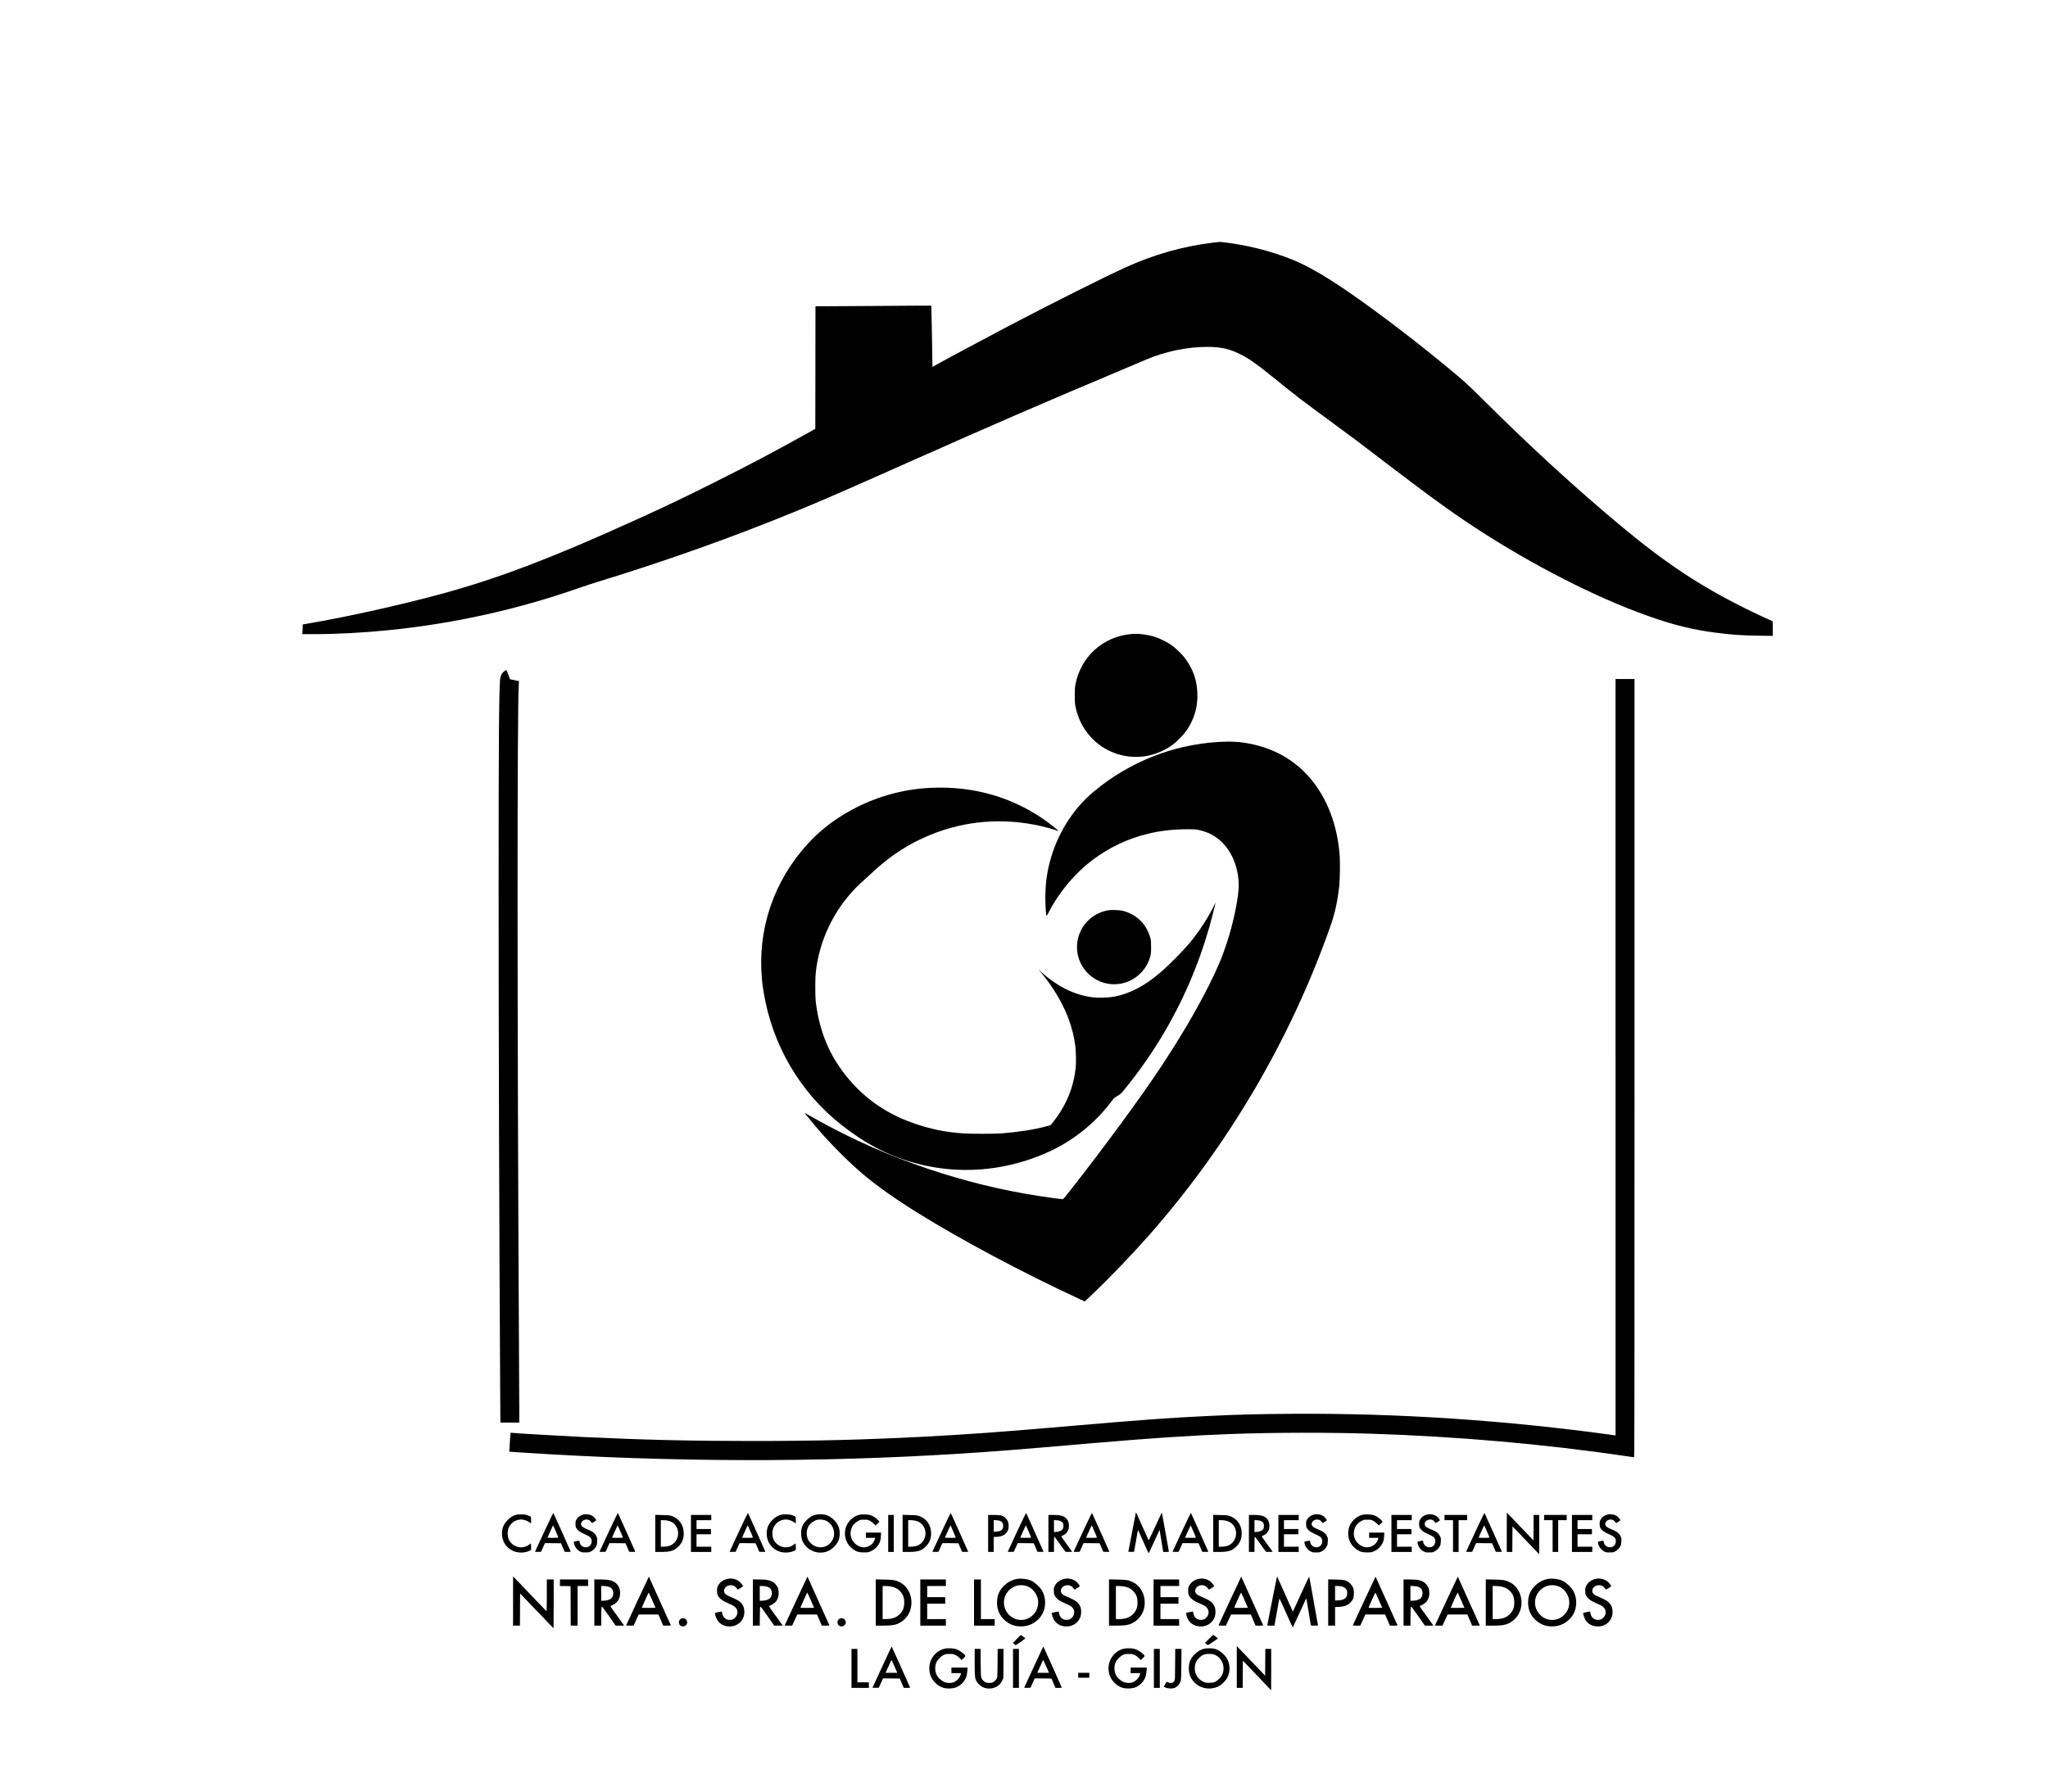 <?xml version="1.0" standalone="no"?>
<!DOCTYPE svg PUBLIC "-//W3C//DTD SVG 20010904//EN"
 "http://www.w3.org/TR/2001/REC-SVG-20010904/DTD/svg10.dtd">
<svg version="1.0" xmlns="http://www.w3.org/2000/svg"
 width="6251pt" height="5472pt" viewBox="0 0 6251 5472"
 preserveAspectRatio="xMidYMid meet">

<g transform="translate(0,5472) scale(0.1,-0.1)"
fill="#000000" stroke="none">
<path d="M37040 47315 c-945 -116 -1812 -362 -2697 -764 -633 -288 -2192
-1069 -3498 -1753 -709 -372 -2149 -1143 -2342 -1255 l-43 -25 0 59 c-2 285
-30 1806 -34 1811 -3 3 -677 0 -1498 -7 -821 -6 -1616 -11 -1765 -11 l-273 0
-2 -1871 -3 -1870 -260 -146 c-1004 -560 -1755 -957 -2855 -1507 -925 -462
-1454 -715 -2275 -1088 -2699 -1226 -4346 -1852 -6146 -2333 -1252 -335 -2866
-691 -4001 -881 l-108 -18 0 -66 c0 -36 -3 -102 -7 -147 l-6 -83 364 0 c692 0
1481 42 2269 121 1985 198 3951 634 5835 1296 149 52 409 137 578 189 2042
624 4130 1368 6012 2142 826 339 1311 550 3395 1477 2721 1210 4121 1816 6717
2909 241 102 506 214 588 249 570 245 1255 387 1864 387 413 0 678 -60 1011
-226 265 -133 492 -292 970 -680 751 -609 878 -706 1990 -1521 487 -357 655
-483 1407 -1059 1502 -1150 2260 -1694 3138 -2251 1755 -1113 3661 -2055 5185
-2563 665 -222 1161 -338 1805 -424 473 -63 796 -86 1318 -93 l437 -6 0 227
c0 140 -4 226 -10 226 -21 0 -523 233 -830 386 -1380 685 -2438 1386 -3785
2509 -1381 1151 -2732 2387 -4175 3821 -560 556 -600 592 -1235 1115 -574 473
-1143 920 -1775 1393 -1321 990 -2185 1539 -2843 1805 -679 275 -1421 459
-2197 545 -19 2 -118 -7 -220 -19z"/>
<path d="M34545 35364 c-16 -2 -73 -9 -125 -15 -118 -13 -290 -57 -412 -104
-445 -172 -801 -493 -1008 -910 -83 -167 -131 -304 -167 -474 -25 -117 -27
-143 -27 -371 0 -228 2 -254 27 -371 143 -669 610 -1198 1247 -1410 480 -159
985 -122 1439 108 194 97 308 180 472 343 196 194 305 352 407 588 98 229 141
427 149 687 14 461 -129 885 -417 1240 -85 103 -262 271 -370 348 -121 86
-354 203 -495 249 -228 74 -535 113 -720 92z"/>
<path d="M15388 34225 c-59 -43 -103 -118 -117 -199 -40 -230 -53 -1797 -52
-6486 0 -4425 19 -10471 47 -15142 l7 -1108 288 0 289 0 0 258 c0 141 -5 1063
-10 2047 -55 10101 -57 19539 -4 20246 l6 87 -73 12 c-41 6 -103 19 -139 28
l-65 17 -49 138 c-35 100 -53 137 -65 137 -9 0 -37 -16 -63 -35z"/>
<path d="M49310 22444 l0 -11547 -47 7 c-3321 459 -6569 675 -9848 653 -1068
-8 -1597 -21 -2570 -68 -1130 -53 -2048 -120 -4115 -299 -2201 -190 -3199
-263 -4590 -335 -1793 -92 -3267 -128 -5180 -128 -1887 0 -3351 35 -5180 123
-694 34 -2022 111 -2147 126 -47 5 -53 3 -53 -13 0 -10 -9 -139 -19 -288 -11
-148 -18 -271 -17 -273 2 -1 172 -14 377 -27 4548 -297 9047 -308 13379 -35
1065 68 1607 110 3975 314 1875 162 3071 241 4290 286 1323 48 2939 52 4275
10 2648 -84 5324 -319 7787 -685 128 -19 240 -35 248 -35 13 0 15 1282 15
11880 l0 11880 -290 0 -290 0 0 -11546z"/>
<path d="M37200 32069 c-1402 -83 -2726 -609 -3815 -1515 -655 -545 -1140
-1331 -1355 -2199 -84 -339 -122 -652 -124 -1015 0 -231 18 -549 34 -578 4 -9
30 31 71 110 326 629 808 1200 1364 1614 492 366 1048 629 1635 773 402 100
779 143 1245 145 202 0 242 -2 331 -22 282 -61 501 -175 696 -360 364 -347
565 -917 520 -1479 -31 -394 -174 -1046 -343 -1568 -149 -462 -286 -790 -549
-1316 -385 -770 -884 -1618 -1495 -2540 -606 -915 -1700 -2406 -2728 -3716
-199 -254 -233 -293 -257 -293 -38 0 -375 44 -649 86 -2341 352 -4699 1152
-6761 2292 -114 63 -433 241 -465 260 -5 4 20 -30 56 -73 256 -311 324 -393
413 -495 386 -442 939 -990 1321 -1311 441 -369 974 -747 1655 -1171 1334
-831 3234 -1843 4952 -2638 l158 -73 147 139 c573 541 1236 1229 1789 1854
2440 2762 4350 6014 5567 9480 132 374 210 734 263 1200 22 197 30 734 15 938
-72 938 -378 1742 -896 2357 -533 632 -1287 1016 -2179 1110 -153 16 -390 17
-616 4z"/>
<path d="M28425 30669 c-977 -42 -1930 -342 -2759 -868 -467 -296 -846 -631
-1196 -1055 -982 -1190 -1401 -2687 -1179 -4209 24 -167 87 -481 135 -670 196
-779 543 -1530 1009 -2181 477 -667 1042 -1205 1775 -1691 1731 -1148 3896
-1310 5812 -434 735 336 1401 870 1886 1512 95 126 99 130 199 188 95 56 107
67 205 187 827 1011 1491 2102 2006 3297 225 523 428 1092 587 1650 64 222
195 735 195 759 -1 6 -16 -20 -34 -59 -168 -357 -465 -816 -752 -1160 -205
-245 -598 -644 -874 -885 -480 -420 -967 -675 -1450 -760 -157 -28 -459 -38
-611 -21 -565 64 -1110 330 -1599 779 l-95 87 74 -85 c106 -123 284 -363 393
-530 382 -585 602 -1164 673 -1765 20 -165 22 -491 6 -645 -66 -606 -295
-1152 -692 -1651 l-69 -87 -147 -41 c-340 -94 -848 -174 -1353 -213 -208 -16
-965 -16 -1185 1 -526 39 -920 117 -1416 281 -882 292 -1583 774 -2146 1475
-114 141 -298 412 -388 569 -279 490 -464 1073 -537 1701 -8 70 -13 235 -13
450 1 367 14 515 71 805 189 953 693 1823 1424 2459 47 41 148 133 225 206
562 529 1136 902 1806 1173 1059 430 2200 521 3340 267 149 -33 415 -106 508
-140 24 -8 46 -13 48 -11 6 6 -188 163 -333 269 -1025 748 -2231 1103 -3549
1046z"/>
<path d="M33780 26921 c-239 -53 -433 -162 -598 -335 -87 -91 -141 -170 -197
-289 -209 -435 -121 -952 220 -1292 450 -451 1177 -444 1619 15 139 144 232
308 284 498 24 89 26 113 26 292 0 169 -3 205 -21 272 -116 417 -406 710 -814
824 -130 36 -390 44 -519 15z"/>
<path d="M34670 8546 c0 -5 -52 -273 -115 -596 -63 -322 -115 -592 -115 -599
0 -8 24 -11 87 -9 l87 3 42 237 c73 411 76 430 84 421 4 -4 76 -164 160 -355
84 -192 156 -348 159 -348 4 0 63 123 131 273 68 149 142 310 164 357 l39 85
17 -100 c10 -55 34 -207 55 -337 l38 -238 89 0 c80 0 89 2 84 18 -2 9 -51 281
-107 604 -57 324 -106 585 -110 580 -3 -4 -93 -197 -199 -430 -106 -233 -197
-419 -201 -415 -5 5 -89 191 -188 415 -177 401 -200 452 -201 434z"/>
<path d="M16612 7958 c-149 -321 -274 -591 -278 -601 -6 -16 1 -18 87 -15 l93
3 60 133 60 132 244 -2 245 -3 56 -130 56 -130 94 -3 c86 -3 93 -1 88 15 -5
18 -511 1144 -525 1170 -6 9 -98 -178 -280 -569z m352 12 c42 -96 76 -180 76
-187 0 -10 -37 -13 -165 -13 -91 0 -165 2 -165 4 0 3 25 60 56 128 31 68 69
152 85 187 16 35 31 62 33 60 2 -2 38 -83 80 -179z"/>
<path d="M18582 7958 c-149 -321 -274 -591 -278 -601 -6 -16 1 -18 87 -15 l93
3 60 133 60 132 244 -2 245 -3 56 -130 56 -130 94 -3 c86 -3 93 -1 88 15 -5
18 -511 1144 -525 1170 -6 9 -98 -178 -280 -569z m352 12 c42 -96 76 -180 76
-187 0 -10 -37 -13 -165 -13 -91 0 -165 2 -165 4 0 3 25 60 56 128 31 68 69
152 85 187 16 35 31 62 33 60 2 -2 38 -83 80 -179z"/>
<path d="M22552 7958 c-149 -321 -274 -591 -278 -601 -6 -16 1 -18 87 -15 l93
3 60 133 60 132 244 -2 245 -3 56 -130 56 -130 94 -3 c86 -3 93 -1 88 15 -5
18 -511 1144 -525 1170 -6 9 -98 -178 -280 -569z m352 12 c42 -96 76 -180 76
-187 0 -10 -37 -13 -165 -13 -91 0 -165 2 -165 4 0 3 25 60 56 128 31 68 69
152 85 187 16 35 31 62 33 60 2 -2 38 -83 80 -179z"/>
<path d="M28742 7958 c-149 -321 -274 -591 -278 -601 -6 -16 1 -18 87 -15 l93
3 60 133 60 132 244 -2 245 -3 56 -130 56 -130 94 -3 c86 -3 93 -1 88 15 -5
18 -511 1144 -525 1170 -6 9 -98 -178 -280 -569z m352 12 c42 -96 76 -180 76
-187 0 -10 -37 -13 -165 -13 -91 0 -165 2 -165 4 0 3 25 60 56 128 31 68 69
152 85 187 16 35 31 62 33 60 2 -2 38 -83 80 -179z"/>
<path d="M31042 7958 c-149 -321 -274 -591 -278 -601 -6 -16 1 -18 87 -15 l93
3 60 133 60 132 244 -2 245 -3 56 -130 56 -130 94 -3 c86 -3 93 -1 88 15 -5
18 -511 1144 -525 1170 -6 9 -98 -178 -280 -569z m352 12 c42 -96 76 -180 76
-187 0 -10 -37 -13 -165 -13 -91 0 -165 2 -165 4 0 3 25 60 56 128 31 68 69
152 85 187 16 35 31 62 33 60 2 -2 38 -83 80 -179z"/>
<path d="M33052 7958 c-149 -321 -274 -591 -278 -601 -6 -16 1 -18 87 -15 l93
3 60 133 60 132 244 -2 245 -3 56 -130 56 -130 94 -3 c86 -3 93 -1 88 15 -5
18 -511 1144 -525 1170 -6 9 -98 -178 -280 -569z m352 12 c42 -96 76 -180 76
-187 0 -10 -37 -13 -165 -13 -91 0 -165 2 -165 4 0 3 25 60 56 128 31 68 69
152 85 187 16 35 31 62 33 60 2 -2 38 -83 80 -179z"/>
<path d="M36072 7958 c-149 -321 -274 -591 -278 -601 -6 -16 1 -18 87 -15 l93
3 60 133 60 132 244 -2 245 -3 56 -130 56 -130 94 -3 c86 -3 93 -1 88 15 -5
18 -511 1144 -525 1170 -6 9 -98 -178 -280 -569z m352 12 c42 -96 76 -180 76
-187 0 -10 -37 -13 -165 -13 -91 0 -165 2 -165 4 0 3 25 60 56 128 31 68 69
152 85 187 16 35 31 62 33 60 2 -2 38 -83 80 -179z"/>
<path d="M45032 7958 c-149 -321 -274 -591 -278 -601 -6 -16 1 -18 87 -15 l93
3 60 133 60 132 244 -2 245 -3 56 -130 56 -130 94 -3 c86 -3 93 -1 88 15 -5
18 -511 1144 -525 1170 -6 9 -98 -178 -280 -569z m352 12 c42 -96 76 -180 76
-187 0 -10 -37 -13 -165 -13 -91 0 -165 2 -165 4 0 3 25 60 56 128 31 68 69
152 85 187 16 35 31 62 33 60 2 -2 38 -83 80 -179z"/>
<path d="M45990 7940 l0 -600 85 0 85 0 2 390 3 390 408 -425 407 -425 0 600
0 600 -85 0 -85 0 -2 -389 -3 -389 -405 424 c-222 233 -406 424 -407 424 -2 0
-3 -270 -3 -600z"/>
<path d="M15756 8475 c-94 -24 -174 -72 -256 -155 -131 -130 -186 -270 -177
-450 10 -213 121 -387 309 -485 156 -83 382 -85 537 -5 l41 20 0 100 c0 55 -3
100 -6 100 -3 0 -23 -14 -44 -30 -218 -173 -538 -84 -641 177 -31 80 -32 223
-2 306 86 232 340 340 559 238 38 -18 83 -43 101 -57 l33 -25 0 99 c0 71 -4
103 -13 111 -8 6 -45 23 -83 37 -57 22 -88 28 -184 30 -78 2 -134 -1 -174 -11z"/>
<path d="M17758 8466 c-78 -32 -129 -75 -164 -138 -25 -46 -29 -63 -29 -133 0
-63 5 -89 22 -121 38 -71 111 -126 244 -185 142 -62 189 -94 212 -142 33 -68
14 -171 -40 -219 -105 -95 -287 -35 -309 102 -10 60 -11 60 -99 41 l-80 -18 2
-31 c9 -102 92 -221 191 -269 52 -25 67 -28 162 -28 94 0 111 3 162 28 69 34
131 94 166 162 21 41 27 67 30 148 4 94 3 100 -28 163 -45 92 -116 143 -297
215 -134 53 -187 112 -163 183 28 87 141 131 234 92 26 -11 72 -58 92 -94 2
-5 124 70 130 80 9 14 -44 84 -88 120 -91 71 -238 90 -350 44z"/>
<path d="M23836 8475 c-94 -24 -174 -72 -256 -155 -131 -130 -186 -270 -177
-450 10 -213 121 -387 309 -485 156 -83 382 -85 537 -5 l41 20 0 100 c0 55 -3
100 -6 100 -3 0 -23 -14 -44 -30 -218 -173 -538 -84 -641 177 -31 80 -32 223
-2 306 86 232 340 340 559 238 38 -18 83 -43 101 -57 l33 -25 0 99 c0 71 -4
103 -13 111 -8 6 -45 23 -83 37 -57 22 -88 28 -184 30 -78 2 -134 -1 -174 -11z"/>
<path d="M24890 8474 c-104 -27 -179 -72 -265 -158 -135 -135 -181 -255 -172
-441 3 -65 13 -123 27 -165 77 -228 308 -390 555 -390 170 0 299 54 420 175
125 124 175 240 175 410 0 165 -53 289 -174 411 -88 88 -182 142 -284 163 -73
15 -216 13 -282 -5z m282 -165 c207 -68 329 -294 274 -509 -88 -344 -516 -432
-738 -152 -98 123 -114 314 -37 464 44 86 150 171 254 204 63 20 175 17 247
-7z"/>
<path d="M26228 8475 c-206 -52 -381 -231 -424 -434 -52 -247 37 -480 238
-621 107 -75 177 -95 328 -95 106 1 134 4 183 24 93 37 176 99 234 176 69 92
93 162 100 298 l6 107 -232 0 -231 0 0 -80 0 -80 141 0 141 0 -6 -27 c-15 -62
-62 -138 -113 -179 -151 -123 -354 -109 -501 36 -64 63 -96 117 -116 195 -28
104 -15 219 35 317 33 65 120 145 196 181 63 30 75 32 173 32 95 0 110 -3 165
-29 32 -16 86 -56 119 -88 l60 -58 55 48 c30 27 57 54 59 61 5 16 -81 99 -150
145 -87 58 -157 78 -288 82 -78 2 -133 -1 -172 -11z"/>
<path d="M40058 8466 c-78 -32 -129 -75 -164 -138 -25 -46 -29 -63 -29 -133 0
-63 5 -89 22 -121 38 -71 111 -126 244 -185 142 -62 189 -94 212 -142 33 -68
14 -171 -40 -219 -105 -95 -287 -35 -309 102 -10 60 -11 60 -99 41 l-80 -18 2
-31 c9 -102 92 -221 191 -269 52 -25 67 -28 162 -28 94 0 111 3 162 28 69 34
131 94 166 162 21 41 27 67 30 148 4 94 3 100 -28 163 -45 92 -116 143 -297
215 -134 53 -187 112 -163 183 28 87 141 131 234 92 26 -11 72 -58 92 -94 2
-5 124 70 130 80 9 14 -44 84 -88 120 -91 71 -238 90 -350 44z"/>
<path d="M41588 8475 c-206 -52 -381 -231 -424 -434 -52 -247 37 -480 238
-621 107 -75 177 -95 328 -95 106 1 134 4 183 24 93 37 176 99 234 176 69 92
93 162 100 298 l6 107 -232 0 -231 0 0 -80 0 -80 141 0 141 0 -6 -27 c-15 -62
-62 -138 -113 -179 -151 -123 -354 -109 -501 36 -64 63 -96 117 -116 195 -28
104 -15 219 35 317 33 65 120 145 196 181 63 30 75 32 173 32 95 0 110 -3 165
-29 32 -16 86 -56 119 -88 l60 -58 55 48 c30 27 57 54 59 61 5 16 -81 99 -150
145 -87 58 -157 78 -288 82 -78 2 -133 -1 -172 -11z"/>
<path d="M43508 8466 c-78 -32 -129 -75 -164 -138 -25 -46 -29 -63 -29 -133 0
-63 5 -89 22 -121 38 -71 111 -126 244 -185 142 -62 189 -94 212 -142 33 -68
14 -171 -40 -219 -105 -95 -287 -35 -309 102 -10 60 -11 60 -99 41 l-80 -18 2
-31 c9 -102 92 -221 191 -269 52 -25 67 -28 162 -28 94 0 111 3 162 28 69 34
131 94 166 162 21 41 27 67 30 148 4 94 3 100 -28 163 -45 92 -116 143 -297
215 -134 53 -187 112 -163 183 28 87 141 131 234 92 26 -11 72 -58 92 -94 2
-5 124 70 130 80 9 14 -44 84 -88 120 -91 71 -238 90 -350 44z"/>
<path d="M49018 8466 c-78 -32 -129 -75 -164 -138 -25 -46 -29 -63 -29 -133 0
-63 5 -89 22 -121 38 -71 111 -126 244 -185 142 -62 189 -94 212 -142 33 -68
14 -171 -40 -219 -105 -95 -287 -35 -309 102 -10 60 -11 60 -99 41 l-80 -18 2
-31 c9 -102 92 -221 191 -269 52 -25 67 -28 162 -28 94 0 111 3 162 28 69 34
131 94 166 162 21 41 27 67 30 148 4 94 3 100 -28 163 -45 92 -116 143 -297
215 -134 53 -187 112 -163 183 28 87 141 131 234 92 26 -11 72 -58 92 -94 2
-5 124 70 130 80 9 14 -44 84 -88 120 -91 71 -238 90 -350 44z"/>
<path d="M20000 7906 l0 -566 173 0 c294 1 400 34 532 164 113 111 165 237
165 401 0 262 -146 464 -390 540 -42 14 -104 19 -267 22 l-213 5 0 -566z m388
389 c91 -22 152 -56 210 -119 176 -193 111 -525 -123 -632 -63 -29 -143 -44
-237 -44 l-68 0 0 405 0 405 78 0 c42 0 105 -7 140 -15z"/>
<path d="M21090 7905 l0 -565 310 0 310 0 0 80 0 80 -225 0 -225 0 0 190 0
190 220 0 220 0 0 80 0 80 -220 0 -220 0 0 135 0 135 225 0 225 0 0 80 0 80
-310 0 -310 0 0 -565z"/>
<path d="M27110 7905 l0 -565 85 0 85 0 0 565 0 565 -85 0 -85 0 0 -565z"/>
<path d="M27550 7906 l0 -566 173 0 c294 1 400 34 532 164 113 111 165 237
165 401 0 262 -146 464 -390 540 -42 14 -104 19 -267 22 l-213 5 0 -566z m388
389 c91 -22 152 -56 210 -119 176 -193 111 -525 -123 -632 -63 -29 -143 -44
-237 -44 l-68 0 0 405 0 405 78 0 c42 0 105 -7 140 -15z"/>
<path d="M30160 7905 l0 -565 85 0 85 0 0 230 0 230 70 0 c176 0 306 69 361
193 35 78 34 210 -2 288 -15 31 -43 72 -63 92 -77 78 -154 97 -383 97 l-153 0
0 -565z m376 379 c59 -31 84 -75 84 -148 0 -115 -61 -166 -207 -174 l-83 -5 0
178 0 178 83 -5 c57 -3 96 -11 123 -24z"/>
<path d="M32000 7905 l0 -565 85 0 85 0 0 230 c0 192 2 230 14 230 8 0 85
-102 171 -226 87 -124 163 -228 169 -230 7 -3 55 -3 108 -2 l95 3 -174 238
c-140 193 -170 239 -155 243 94 30 162 86 202 169 34 71 35 208 2 280 -67 146
-181 195 -454 195 l-148 0 0 -565z m376 374 c64 -33 86 -75 82 -156 -3 -43
-10 -72 -24 -90 -32 -44 -102 -74 -188 -80 l-76 -6 0 183 0 183 79 -5 c58 -3
93 -11 127 -29z"/>
<path d="M37030 7906 l0 -566 173 0 c294 1 400 34 532 164 113 111 165 237
165 401 0 262 -146 464 -390 540 -42 14 -104 19 -267 22 l-213 5 0 -566z m388
389 c91 -22 152 -56 210 -119 176 -193 111 -525 -123 -632 -63 -29 -143 -44
-237 -44 l-68 0 0 405 0 405 78 0 c42 0 105 -7 140 -15z"/>
<path d="M38120 7905 l0 -565 85 0 85 0 0 230 c0 192 2 230 14 230 8 0 85
-102 171 -226 87 -124 163 -228 169 -230 7 -3 55 -3 108 -2 l95 3 -174 238
c-140 193 -170 239 -155 243 94 30 162 86 202 169 34 71 35 208 2 280 -67 146
-181 195 -454 195 l-148 0 0 -565z m376 374 c64 -33 86 -75 82 -156 -3 -43
-10 -72 -24 -90 -32 -44 -102 -74 -188 -80 l-76 -6 0 183 0 183 79 -5 c58 -3
93 -11 127 -29z"/>
<path d="M39020 7905 l0 -565 310 0 310 0 0 80 0 80 -225 0 -225 0 0 190 0
190 220 0 220 0 0 80 0 80 -220 0 -220 0 0 135 0 135 225 0 225 0 0 80 0 80
-310 0 -310 0 0 -565z"/>
<path d="M42470 7905 l0 -565 310 0 310 0 0 80 0 80 -225 0 -225 0 0 190 0
190 220 0 220 0 0 80 0 80 -220 0 -220 0 0 135 0 135 225 0 225 0 0 80 0 80
-310 0 -310 0 0 -565z"/>
<path d="M44090 8390 l0 -80 130 0 130 0 0 -485 0 -485 85 0 85 0 0 485 0 485
130 0 130 0 0 80 0 80 -345 0 -345 0 0 -80z"/>
<path d="M47130 8390 l0 -80 130 0 130 0 0 -485 0 -485 85 0 85 0 0 485 0 485
130 0 130 0 0 80 0 80 -345 0 -345 0 0 -80z"/>
<path d="M47980 7905 l0 -565 310 0 310 0 0 80 0 80 -225 0 -225 0 0 190 0
190 220 0 220 0 0 80 0 80 -220 0 -220 0 0 135 0 135 225 0 225 0 0 80 0 80
-310 0 -310 0 0 -565z"/>
<path d="M38830 5862 c-79 -405 -145 -745 -148 -754 -4 -16 6 -18 106 -18
l111 0 10 53 c6 28 38 207 71 397 34 190 64 355 68 368 6 18 48 -70 206 -428
110 -248 203 -447 207 -443 4 4 96 204 204 443 109 239 200 438 204 442 4 4
35 -171 70 -390 34 -218 65 -407 68 -419 5 -22 9 -23 115 -23 84 0 109 3 106
13 -3 6 -63 344 -134 749 -71 406 -132 738 -135 738 -3 0 -116 -241 -250 -535
-134 -294 -246 -535 -249 -535 -3 1 -111 242 -240 536 -129 295 -237 537 -240
539 -3 2 -70 -328 -150 -733z"/>
<path d="M15660 5843 l0 -753 105 0 105 0 2 491 3 491 508 -531 c280 -292 511
-531 513 -531 2 0 4 335 4 745 l0 745 -105 0 -105 0 0 -485 c0 -267 -3 -485
-7 -484 -5 0 -177 178 -383 395 -206 216 -434 455 -507 531 l-132 138 -1 -752z"/>
<path d="M19459 5849 c-189 -407 -345 -744 -347 -750 -2 -5 43 -9 111 -9 l115
0 78 170 78 170 302 0 302 0 73 -170 72 -170 119 0 c66 0 117 3 115 8 -3 4
-154 340 -337 747 -183 407 -333 741 -334 742 -1 1 -157 -331 -347 -738z m448
19 l101 -233 -206 -3 c-113 -1 -207 0 -210 3 -6 5 200 464 208 465 3 0 51
-105 107 -232z"/>
<path d="M24299 5849 c-189 -407 -345 -744 -347 -750 -2 -5 43 -9 111 -9 l115
0 78 170 78 170 302 0 302 0 73 -170 72 -170 119 0 c66 0 117 3 115 8 -3 4
-154 340 -337 747 -183 407 -333 741 -334 742 -1 1 -157 -331 -347 -738z m448
19 l101 -233 -206 -3 c-113 -1 -207 0 -210 3 -6 5 200 464 208 465 3 0 51
-105 107 -232z"/>
<path d="M37539 5849 c-189 -407 -345 -744 -347 -750 -2 -5 43 -9 111 -9 l115
0 78 170 78 170 302 0 302 0 73 -170 72 -170 119 0 c66 0 117 3 115 8 -3 4
-154 340 -337 747 -183 407 -333 741 -334 742 -1 1 -157 -331 -347 -738z m448
19 l101 -233 -206 -3 c-113 -1 -207 0 -210 3 -6 5 200 464 208 465 3 0 51
-105 107 -232z"/>
<path d="M41639 5849 c-189 -407 -345 -744 -347 -750 -2 -5 43 -9 111 -9 l115
0 78 170 78 170 302 0 302 0 73 -170 72 -170 119 0 c66 0 117 3 115 8 -3 4
-154 340 -337 747 -183 407 -333 741 -334 742 -1 1 -157 -331 -347 -738z m448
19 l101 -233 -206 -3 c-113 -1 -207 0 -210 3 -6 5 200 464 208 465 3 0 51
-105 107 -232z"/>
<path d="M44149 5849 c-189 -407 -345 -744 -347 -750 -2 -5 43 -9 111 -9 l115
0 78 170 78 170 302 0 302 0 73 -170 72 -170 119 0 c66 0 117 3 115 8 -3 4
-154 340 -337 747 -183 407 -333 741 -334 742 -1 1 -157 -331 -347 -738z m448
19 l101 -233 -206 -3 c-113 -1 -207 0 -210 3 -6 5 200 464 208 465 3 0 51
-105 107 -232z"/>
<path d="M22193 6515 c-122 -27 -229 -108 -281 -215 -23 -48 -27 -67 -27 -145
1 -74 5 -99 25 -140 50 -103 147 -174 353 -259 107 -44 153 -72 194 -120 78
-88 67 -222 -25 -309 -38 -35 -61 -47 -104 -56 -144 -30 -264 55 -284 202 -6
39 -10 47 -28 47 -26 -1 -186 -36 -193 -44 -10 -9 19 -110 50 -175 58 -126
177 -210 325 -231 232 -33 439 92 504 303 29 96 23 228 -14 308 -54 117 -138
182 -351 271 -150 62 -198 92 -222 138 -47 91 20 204 136 229 94 20 177 -10
230 -84 18 -25 36 -44 39 -43 42 18 160 95 160 104 0 17 -69 103 -110 137 -49
42 -118 74 -185 86 -74 14 -114 13 -192 -4z"/>
<path d="M31058 6519 c-157 -21 -314 -105 -430 -227 -129 -137 -187 -273 -196
-458 -13 -292 110 -521 361 -672 171 -103 411 -125 616 -56 181 61 343 204
425 377 99 208 86 487 -31 681 -70 114 -199 233 -321 295 -102 52 -291 79
-424 60z m277 -221 c223 -73 376 -315 350 -556 -14 -131 -62 -231 -155 -325
-185 -185 -466 -205 -673 -48 -261 196 -288 572 -58 802 144 144 342 191 536
127z"/>
<path d="M32473 6515 c-122 -27 -229 -108 -281 -215 -23 -48 -27 -67 -27 -145
1 -74 5 -99 25 -140 50 -103 147 -174 353 -259 107 -44 153 -72 194 -120 78
-88 67 -222 -25 -309 -38 -35 -61 -47 -104 -56 -144 -30 -264 55 -284 202 -6
39 -10 47 -28 47 -26 -1 -186 -36 -193 -44 -10 -9 19 -110 50 -175 58 -126
177 -210 325 -231 232 -33 439 92 504 303 29 96 23 228 -14 308 -54 117 -138
182 -351 271 -150 62 -198 92 -222 138 -47 91 20 204 136 229 94 20 177 -10
230 -84 18 -25 36 -44 39 -43 42 18 160 95 160 104 0 17 -69 103 -110 137 -49
42 -118 74 -185 86 -74 14 -114 13 -192 -4z"/>
<path d="M36573 6515 c-122 -27 -229 -108 -281 -215 -23 -48 -27 -67 -27 -145
1 -74 5 -99 25 -140 50 -103 147 -174 353 -259 107 -44 153 -72 194 -120 78
-88 67 -222 -25 -309 -38 -35 -61 -47 -104 -56 -144 -30 -264 55 -284 202 -6
39 -10 47 -28 47 -26 -1 -186 -36 -193 -44 -10 -9 19 -110 50 -175 58 -126
177 -210 325 -231 232 -33 439 92 504 303 29 96 23 228 -14 308 -54 117 -138
182 -351 271 -150 62 -198 92 -222 138 -47 91 20 204 136 229 94 20 177 -10
230 -84 18 -25 36 -44 39 -43 42 18 160 95 160 104 0 17 -69 103 -110 137 -49
42 -118 74 -185 86 -74 14 -114 13 -192 -4z"/>
<path d="M47268 6519 c-157 -21 -314 -105 -430 -227 -129 -137 -187 -273 -196
-458 -13 -292 110 -521 361 -672 171 -103 411 -125 616 -56 181 61 343 204
425 377 99 208 86 487 -31 681 -70 114 -199 233 -321 295 -102 52 -291 79
-424 60z m277 -221 c223 -73 376 -315 350 -556 -14 -131 -62 -231 -155 -325
-185 -185 -466 -205 -673 -48 -261 196 -288 572 -58 802 144 144 342 191 536
127z"/>
<path d="M48693 6515 c-122 -27 -229 -108 -281 -215 -23 -48 -27 -67 -27 -145
1 -74 5 -99 25 -140 50 -103 147 -174 353 -259 107 -44 153 -72 194 -120 78
-88 67 -222 -25 -309 -38 -35 -61 -47 -104 -56 -144 -30 -264 55 -284 202 -6
39 -10 47 -28 47 -26 -1 -186 -36 -193 -44 -10 -9 19 -110 50 -175 58 -126
177 -210 325 -231 232 -33 439 92 504 303 29 96 23 228 -14 308 -54 117 -138
182 -351 271 -150 62 -198 92 -222 138 -47 91 20 204 136 229 94 20 177 -10
230 -84 18 -25 36 -44 39 -43 42 18 160 95 160 104 0 17 -69 103 -110 137 -49
42 -118 74 -185 86 -74 14 -114 13 -192 -4z"/>
<path d="M17090 6400 l0 -100 163 -2 162 -3 3 -602 2 -603 105 0 105 0 0 605
0 605 160 0 160 0 0 100 0 100 -430 0 -430 0 0 -100z"/>
<path d="M18140 5795 l0 -705 105 0 105 0 2 287 c3 253 5 288 19 291 11 2 79
-88 218 -288 l202 -290 130 0 c71 0 129 1 129 3 0 2 -96 136 -214 298 -201
275 -213 295 -193 303 160 65 237 145 273 286 17 69 15 170 -6 242 -17 59 -86
154 -137 187 -105 70 -215 91 -469 91 l-164 0 0 -705z m455 476 c63 -28 83
-46 106 -96 35 -76 19 -186 -34 -243 -47 -50 -149 -82 -264 -82 l-53 0 0 226
0 227 98 -5 c70 -3 111 -11 147 -27z"/>
<path d="M22980 5795 l0 -705 105 0 105 0 2 287 c3 253 5 288 19 291 11 2 79
-88 218 -288 l202 -290 130 0 c71 0 129 1 129 3 0 2 -96 136 -214 298 -201
275 -213 295 -193 303 160 65 237 145 273 286 17 69 15 170 -6 242 -17 59 -86
154 -137 187 -105 70 -215 91 -469 91 l-164 0 0 -705z m455 476 c63 -28 83
-46 106 -96 35 -76 19 -186 -34 -243 -47 -50 -149 -82 -264 -82 l-53 0 0 226
0 227 98 -5 c70 -3 111 -11 147 -27z"/>
<path d="M26730 5796 l0 -706 198 0 c302 0 422 21 551 97 181 106 298 278 331
483 50 318 -93 620 -355 749 -125 62 -193 73 -472 78 l-253 5 0 -706z m465
489 c116 -22 204 -66 273 -139 96 -100 131 -195 132 -351 0 -152 -42 -258
-139 -356 -104 -103 -232 -148 -428 -149 l-93 0 0 505 0 505 89 0 c49 0 124
-7 166 -15z"/>
<path d="M28090 5795 l0 -705 390 0 390 0 0 100 0 100 -285 0 -285 0 0 235 0
235 275 0 275 0 0 100 0 100 -275 0 -275 0 0 170 0 170 285 0 285 0 0 100 0
100 -390 0 -390 0 0 -705z"/>
<path d="M29730 5795 l0 -705 315 0 315 0 0 100 0 100 -210 0 -210 0 0 605 0
605 -105 0 -105 0 0 -705z"/>
<path d="M33850 5796 l0 -706 198 0 c302 0 422 21 551 97 181 106 298 278 331
483 50 318 -93 620 -355 749 -125 62 -193 73 -472 78 l-253 5 0 -706z m465
489 c116 -22 204 -66 273 -139 96 -100 131 -195 132 -351 0 -152 -42 -258
-139 -356 -104 -103 -232 -148 -428 -149 l-93 0 0 505 0 505 89 0 c49 0 124
-7 166 -15z"/>
<path d="M35210 5795 l0 -705 390 0 390 0 0 100 0 100 -285 0 -285 0 0 235 0
235 275 0 275 0 0 100 0 100 -275 0 -275 0 0 170 0 170 285 0 285 0 0 100 0
100 -390 0 -390 0 0 -705z"/>
<path d="M40540 5796 l0 -706 105 0 105 0 0 284 0 283 113 6 c178 9 284 51
370 147 67 75 91 142 91 265 0 55 -5 119 -12 142 -20 67 -91 162 -152 205 -86
59 -142 70 -397 75 l-223 5 0 -706z m428 489 c60 -18 119 -66 138 -112 8 -18
14 -60 14 -93 0 -141 -84 -209 -272 -218 l-98 -5 0 222 0 221 83 0 c46 0 107
-7 135 -15z"/>
<path d="M42840 5795 l0 -705 105 0 105 0 2 287 c3 253 5 288 19 291 11 2 79
-88 218 -288 l202 -290 130 0 c71 0 129 1 129 3 0 2 -96 136 -214 298 -201
275 -213 295 -193 303 160 65 237 145 273 286 17 69 15 170 -6 242 -17 59 -86
154 -137 187 -105 70 -215 91 -469 91 l-164 0 0 -705z m455 476 c63 -28 83
-46 106 -96 35 -76 19 -186 -34 -243 -47 -50 -149 -82 -264 -82 l-53 0 0 226
0 227 98 -5 c70 -3 111 -11 147 -27z"/>
<path d="M45350 5796 l0 -706 198 0 c302 0 422 21 551 97 181 106 298 278 331
483 50 318 -93 620 -355 749 -125 62 -193 73 -472 78 l-253 5 0 -706z m465
489 c116 -22 204 -66 273 -139 96 -100 131 -195 132 -351 0 -152 -42 -258
-139 -356 -104 -103 -232 -148 -428 -149 l-93 0 0 505 0 505 89 0 c49 0 124
-7 166 -15z"/>
<path d="M20793 5305 c-57 -24 -85 -94 -63 -159 38 -115 208 -104 241 16 14
54 -15 118 -64 141 -42 20 -71 21 -114 2z"/>
<path d="M25633 5305 c-57 -24 -85 -94 -63 -159 38 -115 208 -104 241 16 14
54 -15 118 -64 141 -42 20 -71 21 -114 2z"/>
<path d="M31036 4685 l-118 -125 33 -27 c17 -16 38 -31 45 -36 8 -5 62 28 153
93 77 55 142 104 145 109 4 6 -73 68 -130 103 -7 5 -57 -41 -128 -117z"/>
<path d="M36902 4687 l-122 -123 27 -25 c63 -56 48 -60 213 52 83 56 152 105
155 108 3 5 -119 96 -145 109 -3 1 -60 -53 -128 -121z"/>
<path d="M37750 3827 l0 -637 90 0 90 0 2 415 3 415 355 -370 c195 -204 390
-407 432 -453 l77 -82 1 633 0 632 -90 0 -90 0 -2 -409 -3 -409 -410 430
c-225 236 -420 439 -432 450 l-23 21 0 -636z"/>
<path d="M27192 4409 c-11 -24 -141 -306 -291 -626 -149 -321 -271 -585 -271
-588 0 -3 44 -4 97 -3 l97 3 64 143 65 142 255 -2 255 -3 61 -142 61 -143 98
0 c53 0 97 3 97 6 0 9 -552 1238 -560 1248 -5 4 -17 -11 -28 -35z m112 -567
l84 -192 -179 0 -179 0 24 53 c121 271 155 341 161 335 3 -2 42 -90 89 -196z"/>
<path d="M31822 4409 c-11 -24 -141 -306 -291 -626 -149 -321 -271 -585 -271
-588 0 -3 44 -4 97 -3 l97 3 64 143 65 142 255 -2 255 -3 61 -142 61 -143 98
0 c53 0 97 3 97 6 0 9 -552 1238 -560 1248 -5 4 -17 -11 -28 -35z m112 -567
l84 -192 -179 0 -179 0 24 53 c121 271 155 341 161 335 3 -2 42 -90 89 -196z"/>
<path d="M28820 4384 c-294 -77 -489 -367 -451 -671 14 -116 40 -186 105 -282
84 -122 215 -215 352 -247 94 -22 256 -15 339 15 163 58 297 202 339 364 8 31
18 99 22 152 l7 95 -247 0 -246 0 0 -85 0 -85 146 0 147 0 -7 -32 c-19 -97
-120 -209 -223 -248 -87 -32 -205 -26 -293 16 -90 42 -182 130 -220 208 -58
122 -60 273 -5 394 35 76 134 176 215 215 62 30 71 32 180 32 109 0 119 -2
183 -32 46 -22 88 -53 128 -93 l58 -60 62 58 c74 69 73 73 -27 156 -81 66
-160 109 -240 130 -77 20 -249 20 -324 0z"/>
<path d="M34290 4384 c-294 -77 -489 -367 -451 -671 14 -116 40 -186 105 -282
84 -122 215 -215 352 -247 94 -22 256 -15 339 15 163 58 297 202 339 364 8 31
18 99 22 152 l7 95 -247 0 -246 0 0 -85 0 -85 146 0 147 0 -7 -32 c-19 -97
-120 -209 -223 -248 -87 -32 -205 -26 -293 16 -90 42 -182 130 -220 208 -58
122 -60 273 -5 394 35 76 134 176 215 215 62 30 71 32 180 32 109 0 119 -2
183 -32 46 -22 88 -53 128 -93 l58 -60 62 58 c74 69 73 73 -27 156 -81 66
-160 109 -240 130 -77 20 -249 20 -324 0z"/>
<path d="M36746 4384 c-99 -24 -193 -80 -281 -169 -131 -130 -179 -245 -179
-425 1 -124 19 -203 70 -301 42 -80 137 -179 218 -228 187 -112 422 -121 619
-24 101 51 221 171 271 273 86 178 87 372 0 550 -28 58 -57 95 -123 160 -93
92 -170 138 -276 165 -74 19 -239 18 -319 -1z m347 -191 c223 -105 317 -382
207 -609 -40 -82 -146 -183 -227 -215 -48 -19 -77 -23 -168 -24 -103 0 -114 2
-177 32 -186 88 -283 267 -257 477 12 93 47 165 116 237 105 110 178 140 333
136 94 -2 112 -6 173 -34z"/>
<path d="M25990 3785 l0 -595 265 0 265 0 0 85 0 85 -175 0 -175 0 0 510 0
510 -90 0 -90 0 0 -595z"/>
<path d="M29750 3978 c0 -440 6 -496 56 -588 38 -69 121 -145 200 -182 131
-61 309 -48 432 31 73 48 117 99 156 181 l31 65 3 448 3 447 -90 0 -90 0 -3
-432 c-3 -423 -4 -434 -25 -474 -29 -54 -93 -110 -140 -123 -59 -17 -153 -13
-199 8 -55 25 -109 83 -130 139 -16 42 -18 96 -22 465 l-3 417 -90 0 -89 0 0
-402z"/>
<path d="M30920 3785 l0 -595 90 0 90 0 0 595 0 595 -90 0 -90 0 0 -595z"/>
<path d="M35220 3785 l0 -595 90 0 90 0 0 595 0 595 -90 0 -90 0 0 -595z"/>
<path d="M35868 3913 c-3 -458 -3 -469 -25 -509 -12 -22 -33 -45 -48 -52 -39
-18 -101 -14 -146 9 -23 11 -42 19 -43 17 -7 -8 -86 -150 -86 -153 0 -1 24
-13 53 -25 63 -28 177 -37 244 -21 102 25 183 108 219 221 15 48 18 117 22
518 l4 462 -96 0 -95 0 -3 -467z"/>
<path d="M32910 3575 l0 -75 170 0 170 0 0 75 0 75 -170 0 -170 0 0 -75z"/>
</g>
</svg>
